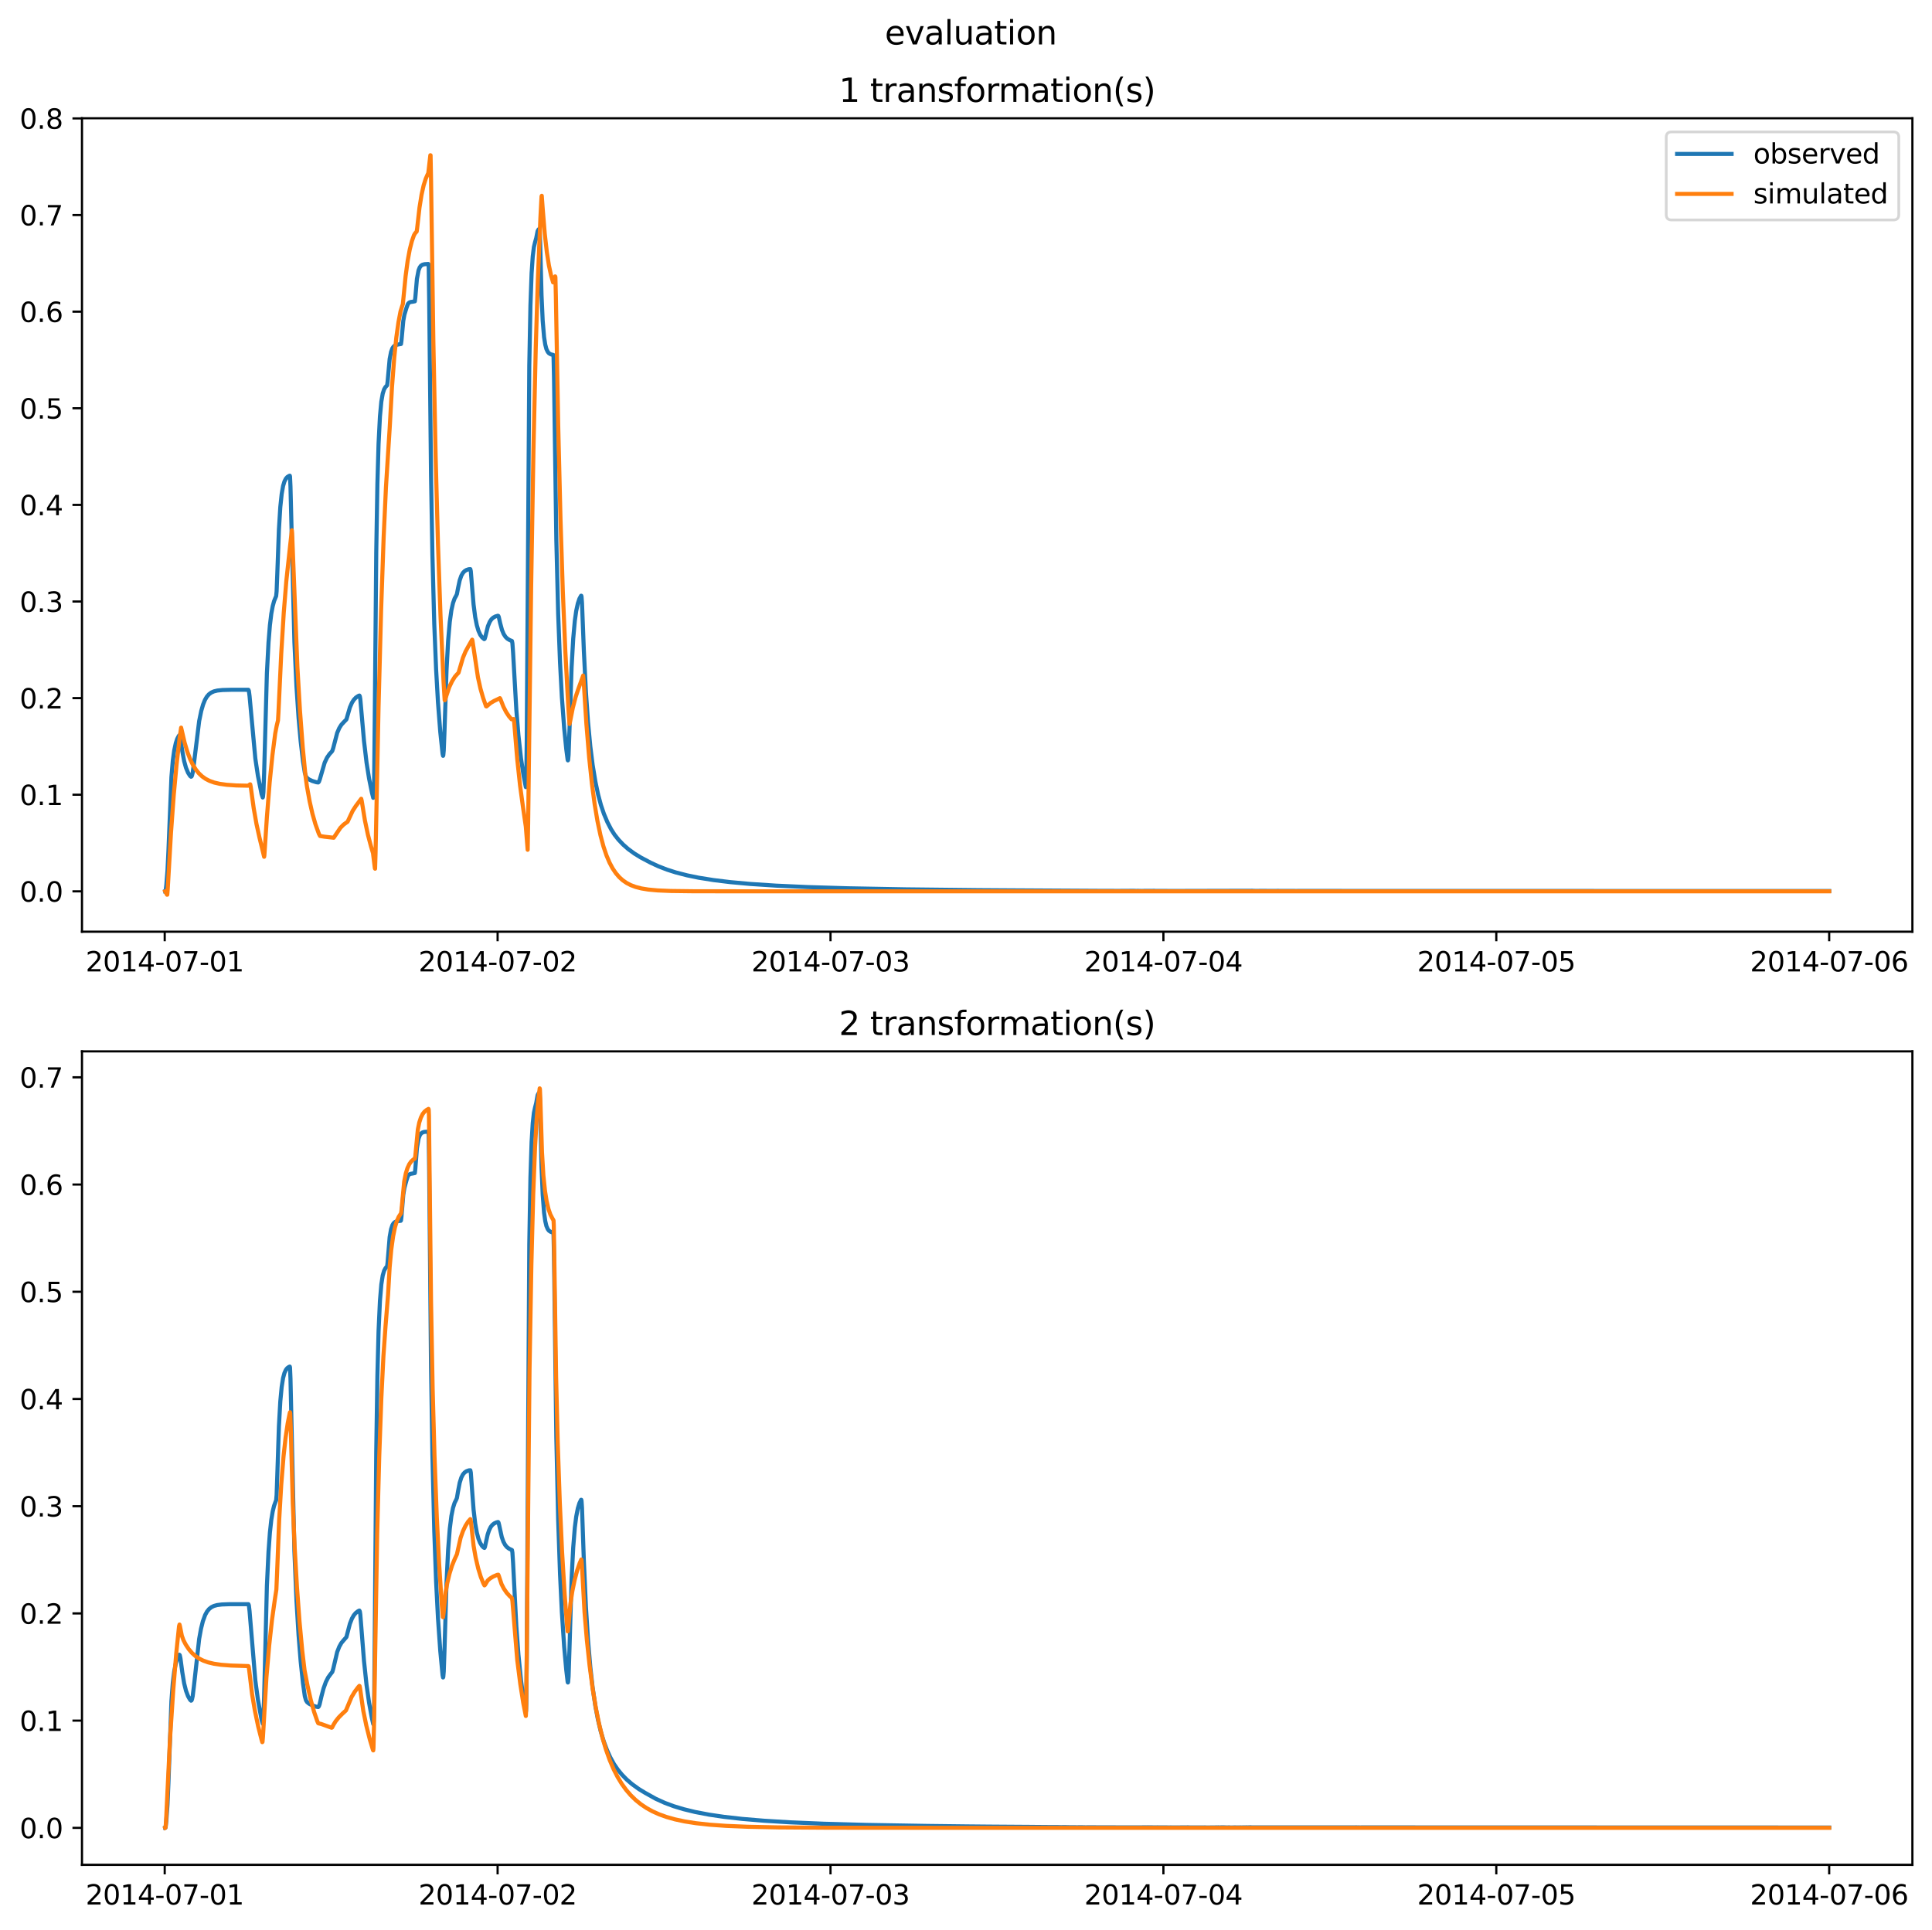 <?xml version="1.0" encoding="utf-8" standalone="no"?>
<!DOCTYPE svg PUBLIC "-//W3C//DTD SVG 1.1//EN"
  "http://www.w3.org/Graphics/SVG/1.1/DTD/svg11.dtd">
<svg xmlns:xlink="http://www.w3.org/1999/xlink" width="709.427pt" height="708.798pt" viewBox="0 0 709.427 708.798" xmlns="http://www.w3.org/2000/svg" version="1.1">
 <defs>
  <style type="text/css">*{stroke-linejoin: round; stroke-linecap: butt}</style>
 </defs>
 <g id="figure_1">
  <g id="patch_1">
   <path d="M 0 708.798 
L 709.427 708.798 
L 709.427 0 
L 0 0 
z
" style="fill: #ffffff"/>
  </g>
  <g id="axes_1">
   <g id="patch_2">
    <path d="M 30.103 342.2 
L 702.227 342.2 
L 702.227 43.44 
L 30.103 43.44 
z
" style="fill: #ffffff"/>
   </g>
   <g id="matplotlib.axis_1">
    <g id="xtick_1">
     <g id="line2d_1">
      <defs>
       <path id="me9eae7ee27" d="M 0 0 
L 0 3.5 
" style="stroke: #000000; stroke-width: 0.8"/>
      </defs>
      <g>
       <use xlink:href="#me9eae7ee27" x="60.484" y="342.2" style="stroke: #000000; stroke-width: 0.8"/>
      </g>
     </g>
     <g id="text_1">
      <!-- 2014-07-01 -->
      <g transform="translate(31.427 356.798) scale(0.1 -0.1)">
       <defs>
        <path id="DejaVuSans-32" d="M 1228 531 
L 3431 531 
L 3431 0 
L 469 0 
L 469 531 
Q 828 903 1448 1529 
Q 2069 2156 2228 2338 
Q 2531 2678 2651 2914 
Q 2772 3150 2772 3378 
Q 2772 3750 2511 3984 
Q 2250 4219 1831 4219 
Q 1534 4219 1204 4116 
Q 875 4013 500 3803 
L 500 4441 
Q 881 4594 1212 4672 
Q 1544 4750 1819 4750 
Q 2544 4750 2975 4387 
Q 3406 4025 3406 3419 
Q 3406 3131 3298 2873 
Q 3191 2616 2906 2266 
Q 2828 2175 2409 1742 
Q 1991 1309 1228 531 
z
" transform="scale(0.016)"/>
        <path id="DejaVuSans-30" d="M 2034 4250 
Q 1547 4250 1301 3770 
Q 1056 3291 1056 2328 
Q 1056 1369 1301 889 
Q 1547 409 2034 409 
Q 2525 409 2770 889 
Q 3016 1369 3016 2328 
Q 3016 3291 2770 3770 
Q 2525 4250 2034 4250 
z
M 2034 4750 
Q 2819 4750 3233 4129 
Q 3647 3509 3647 2328 
Q 3647 1150 3233 529 
Q 2819 -91 2034 -91 
Q 1250 -91 836 529 
Q 422 1150 422 2328 
Q 422 3509 836 4129 
Q 1250 4750 2034 4750 
z
" transform="scale(0.016)"/>
        <path id="DejaVuSans-31" d="M 794 531 
L 1825 531 
L 1825 4091 
L 703 3866 
L 703 4441 
L 1819 4666 
L 2450 4666 
L 2450 531 
L 3481 531 
L 3481 0 
L 794 0 
L 794 531 
z
" transform="scale(0.016)"/>
        <path id="DejaVuSans-34" d="M 2419 4116 
L 825 1625 
L 2419 1625 
L 2419 4116 
z
M 2253 4666 
L 3047 4666 
L 3047 1625 
L 3713 1625 
L 3713 1100 
L 3047 1100 
L 3047 0 
L 2419 0 
L 2419 1100 
L 313 1100 
L 313 1709 
L 2253 4666 
z
" transform="scale(0.016)"/>
        <path id="DejaVuSans-2d" d="M 313 2009 
L 1997 2009 
L 1997 1497 
L 313 1497 
L 313 2009 
z
" transform="scale(0.016)"/>
        <path id="DejaVuSans-37" d="M 525 4666 
L 3525 4666 
L 3525 4397 
L 1831 0 
L 1172 0 
L 2766 4134 
L 525 4134 
L 525 4666 
z
" transform="scale(0.016)"/>
       </defs>
       <use xlink:href="#DejaVuSans-32"/>
       <use xlink:href="#DejaVuSans-30" x="63.623"/>
       <use xlink:href="#DejaVuSans-31" x="127.246"/>
       <use xlink:href="#DejaVuSans-34" x="190.869"/>
       <use xlink:href="#DejaVuSans-2d" x="254.492"/>
       <use xlink:href="#DejaVuSans-30" x="290.576"/>
       <use xlink:href="#DejaVuSans-37" x="354.199"/>
       <use xlink:href="#DejaVuSans-2d" x="417.822"/>
       <use xlink:href="#DejaVuSans-30" x="453.906"/>
       <use xlink:href="#DejaVuSans-31" x="517.529"/>
      </g>
     </g>
    </g>
    <g id="xtick_2">
     <g id="line2d_2">
      <g>
       <use xlink:href="#me9eae7ee27" x="182.723" y="342.2" style="stroke: #000000; stroke-width: 0.8"/>
      </g>
     </g>
     <g id="text_2">
      <!-- 2014-07-02 -->
      <g transform="translate(153.665 356.798) scale(0.1 -0.1)">
       <use xlink:href="#DejaVuSans-32"/>
       <use xlink:href="#DejaVuSans-30" x="63.623"/>
       <use xlink:href="#DejaVuSans-31" x="127.246"/>
       <use xlink:href="#DejaVuSans-34" x="190.869"/>
       <use xlink:href="#DejaVuSans-2d" x="254.492"/>
       <use xlink:href="#DejaVuSans-30" x="290.576"/>
       <use xlink:href="#DejaVuSans-37" x="354.199"/>
       <use xlink:href="#DejaVuSans-2d" x="417.822"/>
       <use xlink:href="#DejaVuSans-30" x="453.906"/>
       <use xlink:href="#DejaVuSans-32" x="517.529"/>
      </g>
     </g>
    </g>
    <g id="xtick_3">
     <g id="line2d_3">
      <g>
       <use xlink:href="#me9eae7ee27" x="304.961" y="342.2" style="stroke: #000000; stroke-width: 0.8"/>
      </g>
     </g>
     <g id="text_3">
      <!-- 2014-07-03 -->
      <g transform="translate(275.903 356.798) scale(0.1 -0.1)">
       <defs>
        <path id="DejaVuSans-33" d="M 2597 2516 
Q 3050 2419 3304 2112 
Q 3559 1806 3559 1356 
Q 3559 666 3084 287 
Q 2609 -91 1734 -91 
Q 1441 -91 1130 -33 
Q 819 25 488 141 
L 488 750 
Q 750 597 1062 519 
Q 1375 441 1716 441 
Q 2309 441 2620 675 
Q 2931 909 2931 1356 
Q 2931 1769 2642 2001 
Q 2353 2234 1838 2234 
L 1294 2234 
L 1294 2753 
L 1863 2753 
Q 2328 2753 2575 2939 
Q 2822 3125 2822 3475 
Q 2822 3834 2567 4026 
Q 2313 4219 1838 4219 
Q 1578 4219 1281 4162 
Q 984 4106 628 3988 
L 628 4550 
Q 988 4650 1302 4700 
Q 1616 4750 1894 4750 
Q 2613 4750 3031 4423 
Q 3450 4097 3450 3541 
Q 3450 3153 3228 2886 
Q 3006 2619 2597 2516 
z
" transform="scale(0.016)"/>
       </defs>
       <use xlink:href="#DejaVuSans-32"/>
       <use xlink:href="#DejaVuSans-30" x="63.623"/>
       <use xlink:href="#DejaVuSans-31" x="127.246"/>
       <use xlink:href="#DejaVuSans-34" x="190.869"/>
       <use xlink:href="#DejaVuSans-2d" x="254.492"/>
       <use xlink:href="#DejaVuSans-30" x="290.576"/>
       <use xlink:href="#DejaVuSans-37" x="354.199"/>
       <use xlink:href="#DejaVuSans-2d" x="417.822"/>
       <use xlink:href="#DejaVuSans-30" x="453.906"/>
       <use xlink:href="#DejaVuSans-33" x="517.529"/>
      </g>
     </g>
    </g>
    <g id="xtick_4">
     <g id="line2d_4">
      <g>
       <use xlink:href="#me9eae7ee27" x="427.199" y="342.2" style="stroke: #000000; stroke-width: 0.8"/>
      </g>
     </g>
     <g id="text_4">
      <!-- 2014-07-04 -->
      <g transform="translate(398.141 356.798) scale(0.1 -0.1)">
       <use xlink:href="#DejaVuSans-32"/>
       <use xlink:href="#DejaVuSans-30" x="63.623"/>
       <use xlink:href="#DejaVuSans-31" x="127.246"/>
       <use xlink:href="#DejaVuSans-34" x="190.869"/>
       <use xlink:href="#DejaVuSans-2d" x="254.492"/>
       <use xlink:href="#DejaVuSans-30" x="290.576"/>
       <use xlink:href="#DejaVuSans-37" x="354.199"/>
       <use xlink:href="#DejaVuSans-2d" x="417.822"/>
       <use xlink:href="#DejaVuSans-30" x="453.906"/>
       <use xlink:href="#DejaVuSans-34" x="517.529"/>
      </g>
     </g>
    </g>
    <g id="xtick_5">
     <g id="line2d_5">
      <g>
       <use xlink:href="#me9eae7ee27" x="549.437" y="342.2" style="stroke: #000000; stroke-width: 0.8"/>
      </g>
     </g>
     <g id="text_5">
      <!-- 2014-07-05 -->
      <g transform="translate(520.38 356.798) scale(0.1 -0.1)">
       <defs>
        <path id="DejaVuSans-35" d="M 691 4666 
L 3169 4666 
L 3169 4134 
L 1269 4134 
L 1269 2991 
Q 1406 3038 1543 3061 
Q 1681 3084 1819 3084 
Q 2600 3084 3056 2656 
Q 3513 2228 3513 1497 
Q 3513 744 3044 326 
Q 2575 -91 1722 -91 
Q 1428 -91 1123 -41 
Q 819 9 494 109 
L 494 744 
Q 775 591 1075 516 
Q 1375 441 1709 441 
Q 2250 441 2565 725 
Q 2881 1009 2881 1497 
Q 2881 1984 2565 2268 
Q 2250 2553 1709 2553 
Q 1456 2553 1204 2497 
Q 953 2441 691 2322 
L 691 4666 
z
" transform="scale(0.016)"/>
       </defs>
       <use xlink:href="#DejaVuSans-32"/>
       <use xlink:href="#DejaVuSans-30" x="63.623"/>
       <use xlink:href="#DejaVuSans-31" x="127.246"/>
       <use xlink:href="#DejaVuSans-34" x="190.869"/>
       <use xlink:href="#DejaVuSans-2d" x="254.492"/>
       <use xlink:href="#DejaVuSans-30" x="290.576"/>
       <use xlink:href="#DejaVuSans-37" x="354.199"/>
       <use xlink:href="#DejaVuSans-2d" x="417.822"/>
       <use xlink:href="#DejaVuSans-30" x="453.906"/>
       <use xlink:href="#DejaVuSans-35" x="517.529"/>
      </g>
     </g>
    </g>
    <g id="xtick_6">
     <g id="line2d_6">
      <g>
       <use xlink:href="#me9eae7ee27" x="671.676" y="342.2" style="stroke: #000000; stroke-width: 0.8"/>
      </g>
     </g>
     <g id="text_6">
      <!-- 2014-07-06 -->
      <g transform="translate(642.618 356.798) scale(0.1 -0.1)">
       <defs>
        <path id="DejaVuSans-36" d="M 2113 2584 
Q 1688 2584 1439 2293 
Q 1191 2003 1191 1497 
Q 1191 994 1439 701 
Q 1688 409 2113 409 
Q 2538 409 2786 701 
Q 3034 994 3034 1497 
Q 3034 2003 2786 2293 
Q 2538 2584 2113 2584 
z
M 3366 4563 
L 3366 3988 
Q 3128 4100 2886 4159 
Q 2644 4219 2406 4219 
Q 1781 4219 1451 3797 
Q 1122 3375 1075 2522 
Q 1259 2794 1537 2939 
Q 1816 3084 2150 3084 
Q 2853 3084 3261 2657 
Q 3669 2231 3669 1497 
Q 3669 778 3244 343 
Q 2819 -91 2113 -91 
Q 1303 -91 875 529 
Q 447 1150 447 2328 
Q 447 3434 972 4092 
Q 1497 4750 2381 4750 
Q 2619 4750 2861 4703 
Q 3103 4656 3366 4563 
z
" transform="scale(0.016)"/>
       </defs>
       <use xlink:href="#DejaVuSans-32"/>
       <use xlink:href="#DejaVuSans-30" x="63.623"/>
       <use xlink:href="#DejaVuSans-31" x="127.246"/>
       <use xlink:href="#DejaVuSans-34" x="190.869"/>
       <use xlink:href="#DejaVuSans-2d" x="254.492"/>
       <use xlink:href="#DejaVuSans-30" x="290.576"/>
       <use xlink:href="#DejaVuSans-37" x="354.199"/>
       <use xlink:href="#DejaVuSans-2d" x="417.822"/>
       <use xlink:href="#DejaVuSans-30" x="453.906"/>
       <use xlink:href="#DejaVuSans-36" x="517.529"/>
      </g>
     </g>
    </g>
   </g>
   <g id="matplotlib.axis_2">
    <g id="ytick_1">
     <g id="line2d_7">
      <defs>
       <path id="mc23c456c2d" d="M 0 0 
L -3.5 0 
" style="stroke: #000000; stroke-width: 0.8"/>
      </defs>
      <g>
       <use xlink:href="#mc23c456c2d" x="30.103" y="327.373" style="stroke: #000000; stroke-width: 0.8"/>
      </g>
     </g>
     <g id="text_7">
      <!-- 0.0 -->
      <g transform="translate(7.2 331.172) scale(0.1 -0.1)">
       <defs>
        <path id="DejaVuSans-2e" d="M 684 794 
L 1344 794 
L 1344 0 
L 684 0 
L 684 794 
z
" transform="scale(0.016)"/>
       </defs>
       <use xlink:href="#DejaVuSans-30"/>
       <use xlink:href="#DejaVuSans-2e" x="63.623"/>
       <use xlink:href="#DejaVuSans-30" x="95.41"/>
      </g>
     </g>
    </g>
    <g id="ytick_2">
     <g id="line2d_8">
      <g>
       <use xlink:href="#mc23c456c2d" x="30.103" y="291.888" style="stroke: #000000; stroke-width: 0.8"/>
      </g>
     </g>
     <g id="text_8">
      <!-- 0.1 -->
      <g transform="translate(7.2 295.687) scale(0.1 -0.1)">
       <use xlink:href="#DejaVuSans-30"/>
       <use xlink:href="#DejaVuSans-2e" x="63.623"/>
       <use xlink:href="#DejaVuSans-31" x="95.41"/>
      </g>
     </g>
    </g>
    <g id="ytick_3">
     <g id="line2d_9">
      <g>
       <use xlink:href="#mc23c456c2d" x="30.103" y="256.404" style="stroke: #000000; stroke-width: 0.8"/>
      </g>
     </g>
     <g id="text_9">
      <!-- 0.2 -->
      <g transform="translate(7.2 260.203) scale(0.1 -0.1)">
       <use xlink:href="#DejaVuSans-30"/>
       <use xlink:href="#DejaVuSans-2e" x="63.623"/>
       <use xlink:href="#DejaVuSans-32" x="95.41"/>
      </g>
     </g>
    </g>
    <g id="ytick_4">
     <g id="line2d_10">
      <g>
       <use xlink:href="#mc23c456c2d" x="30.103" y="220.919" style="stroke: #000000; stroke-width: 0.8"/>
      </g>
     </g>
     <g id="text_10">
      <!-- 0.3 -->
      <g transform="translate(7.2 224.718) scale(0.1 -0.1)">
       <use xlink:href="#DejaVuSans-30"/>
       <use xlink:href="#DejaVuSans-2e" x="63.623"/>
       <use xlink:href="#DejaVuSans-33" x="95.41"/>
      </g>
     </g>
    </g>
    <g id="ytick_5">
     <g id="line2d_11">
      <g>
       <use xlink:href="#mc23c456c2d" x="30.103" y="185.435" style="stroke: #000000; stroke-width: 0.8"/>
      </g>
     </g>
     <g id="text_11">
      <!-- 0.4 -->
      <g transform="translate(7.2 189.234) scale(0.1 -0.1)">
       <use xlink:href="#DejaVuSans-30"/>
       <use xlink:href="#DejaVuSans-2e" x="63.623"/>
       <use xlink:href="#DejaVuSans-34" x="95.41"/>
      </g>
     </g>
    </g>
    <g id="ytick_6">
     <g id="line2d_12">
      <g>
       <use xlink:href="#mc23c456c2d" x="30.103" y="149.95" style="stroke: #000000; stroke-width: 0.8"/>
      </g>
     </g>
     <g id="text_12">
      <!-- 0.5 -->
      <g transform="translate(7.2 153.749) scale(0.1 -0.1)">
       <use xlink:href="#DejaVuSans-30"/>
       <use xlink:href="#DejaVuSans-2e" x="63.623"/>
       <use xlink:href="#DejaVuSans-35" x="95.41"/>
      </g>
     </g>
    </g>
    <g id="ytick_7">
     <g id="line2d_13">
      <g>
       <use xlink:href="#mc23c456c2d" x="30.103" y="114.466" style="stroke: #000000; stroke-width: 0.8"/>
      </g>
     </g>
     <g id="text_13">
      <!-- 0.6 -->
      <g transform="translate(7.2 118.265) scale(0.1 -0.1)">
       <use xlink:href="#DejaVuSans-30"/>
       <use xlink:href="#DejaVuSans-2e" x="63.623"/>
       <use xlink:href="#DejaVuSans-36" x="95.41"/>
      </g>
     </g>
    </g>
    <g id="ytick_8">
     <g id="line2d_14">
      <g>
       <use xlink:href="#mc23c456c2d" x="30.103" y="78.981" style="stroke: #000000; stroke-width: 0.8"/>
      </g>
     </g>
     <g id="text_14">
      <!-- 0.7 -->
      <g transform="translate(7.2 82.78) scale(0.1 -0.1)">
       <use xlink:href="#DejaVuSans-30"/>
       <use xlink:href="#DejaVuSans-2e" x="63.623"/>
       <use xlink:href="#DejaVuSans-37" x="95.41"/>
      </g>
     </g>
    </g>
    <g id="ytick_9">
     <g id="line2d_15">
      <g>
       <use xlink:href="#mc23c456c2d" x="30.103" y="43.497" style="stroke: #000000; stroke-width: 0.8"/>
      </g>
     </g>
     <g id="text_15">
      <!-- 0.8 -->
      <g transform="translate(7.2 47.296) scale(0.1 -0.1)">
       <defs>
        <path id="DejaVuSans-38" d="M 2034 2216 
Q 1584 2216 1326 1975 
Q 1069 1734 1069 1313 
Q 1069 891 1326 650 
Q 1584 409 2034 409 
Q 2484 409 2743 651 
Q 3003 894 3003 1313 
Q 3003 1734 2745 1975 
Q 2488 2216 2034 2216 
z
M 1403 2484 
Q 997 2584 770 2862 
Q 544 3141 544 3541 
Q 544 4100 942 4425 
Q 1341 4750 2034 4750 
Q 2731 4750 3128 4425 
Q 3525 4100 3525 3541 
Q 3525 3141 3298 2862 
Q 3072 2584 2669 2484 
Q 3125 2378 3379 2068 
Q 3634 1759 3634 1313 
Q 3634 634 3220 271 
Q 2806 -91 2034 -91 
Q 1263 -91 848 271 
Q 434 634 434 1313 
Q 434 1759 690 2068 
Q 947 2378 1403 2484 
z
M 1172 3481 
Q 1172 3119 1398 2916 
Q 1625 2713 2034 2713 
Q 2441 2713 2670 2916 
Q 2900 3119 2900 3481 
Q 2900 3844 2670 4047 
Q 2441 4250 2034 4250 
Q 1625 4250 1398 4047 
Q 1172 3844 1172 3481 
z
" transform="scale(0.016)"/>
       </defs>
       <use xlink:href="#DejaVuSans-30"/>
       <use xlink:href="#DejaVuSans-2e" x="63.623"/>
       <use xlink:href="#DejaVuSans-38" x="95.41"/>
      </g>
     </g>
    </g>
   </g>
   <g id="line2d_16">
    <path d="M 60.654 327.373 
L 60.739 327.36 
L 60.824 327.144 
L 61.079 324.96 
L 61.503 319.695 
L 61.843 312.672 
L 62.946 285.435 
L 63.455 279.387 
L 63.965 275.661 
L 64.559 272.923 
L 65.068 271.389 
L 65.663 270.244 
L 65.832 270.068 
L 66.002 270.211 
L 66.257 271.238 
L 66.936 275.857 
L 67.615 279.537 
L 68.294 281.985 
L 69.058 283.824 
L 69.822 285.013 
L 70.162 285.282 
L 70.331 285.188 
L 70.501 284.83 
L 70.756 283.774 
L 71.18 280.709 
L 73.133 264.838 
L 73.897 261.111 
L 74.576 258.764 
L 75.255 257.076 
L 75.934 255.907 
L 76.698 255.019 
L 77.547 254.385 
L 78.565 253.929 
L 79.839 253.622 
L 81.706 253.429 
L 85.187 253.338 
L 91.214 253.35 
L 91.384 253.737 
L 91.638 255.669 
L 93.76 278.612 
L 94.694 284.86 
L 96.052 291.663 
L 96.477 292.909 
L 96.562 292.653 
L 96.731 290.89 
L 96.986 284.007 
L 98.005 247.255 
L 98.599 235.941 
L 99.108 229.661 
L 99.618 225.449 
L 100.127 222.696 
L 100.636 220.803 
L 101.146 219.544 
L 101.4 218.944 
L 101.57 217.213 
L 101.825 210.639 
L 102.419 194.475 
L 102.928 186.235 
L 103.438 181.406 
L 103.947 178.497 
L 104.456 176.809 
L 104.966 175.812 
L 105.475 175.222 
L 106.154 174.796 
L 106.409 174.716 
L 106.494 175.029 
L 106.663 178.74 
L 108.106 235.856 
L 108.87 252.218 
L 109.634 263.655 
L 110.398 272.206 
L 111.247 279.487 
L 111.926 283.787 
L 112.351 285.168 
L 112.775 285.77 
L 113.454 286.265 
L 114.643 286.829 
L 116.171 287.298 
L 116.85 287.389 
L 117.105 287.135 
L 117.444 286.206 
L 119.227 280.076 
L 120.076 278.289 
L 121.009 276.93 
L 121.773 276.124 
L 122.028 275.761 
L 122.368 274.723 
L 123.811 269.192 
L 124.575 267.427 
L 125.339 266.198 
L 126.187 265.273 
L 127.206 264.23 
L 127.631 262.755 
L 128.479 259.83 
L 129.243 258.08 
L 129.923 257.014 
L 130.687 256.205 
L 131.535 255.635 
L 131.96 255.46 
L 132.13 255.744 
L 132.299 256.733 
L 132.724 261.486 
L 133.658 272.134 
L 134.591 280.06 
L 135.525 285.954 
L 136.544 291.009 
L 137.053 293.033 
L 137.138 292.943 
L 137.223 292.102 
L 137.393 286.16 
L 137.647 260.111 
L 138.157 202.887 
L 138.581 177.75 
L 139.006 163.01 
L 139.515 152.966 
L 140.024 147.508 
L 140.534 144.572 
L 141.043 142.994 
L 141.552 142.142 
L 142.146 141.521 
L 142.316 140.303 
L 143.08 131.887 
L 143.589 129.255 
L 144.099 127.889 
L 144.608 127.191 
L 145.202 126.784 
L 145.966 126.566 
L 147.24 126.347 
L 147.409 125.171 
L 148.089 117.804 
L 148.513 115.524 
L 149.277 113.021 
L 149.786 111.632 
L 150.211 111.159 
L 150.72 110.932 
L 151.569 110.81 
L 152.333 110.663 
L 152.503 109.316 
L 153.097 102.42 
L 153.691 99.285 
L 154.116 98.223 
L 154.54 97.632 
L 155.134 97.232 
L 155.898 97.036 
L 157.256 96.952 
L 157.341 97.011 
L 157.426 98.246 
L 157.596 110.211 
L 158.275 174.889 
L 158.784 203.892 
L 159.463 229.195 
L 160.143 245.931 
L 160.822 257.892 
L 161.671 268.851 
L 162.519 276.865 
L 162.689 277.604 
L 162.774 277.453 
L 162.944 275.603 
L 163.199 269.104 
L 163.963 246.192 
L 164.557 235.273 
L 165.151 228.445 
L 165.745 224.175 
L 166.339 221.502 
L 166.934 219.806 
L 167.528 218.75 
L 167.782 218.166 
L 168.207 215.92 
L 168.801 213.153 
L 169.395 211.45 
L 169.99 210.413 
L 170.584 209.78 
L 171.263 209.356 
L 172.112 209.073 
L 172.706 209.034 
L 172.876 209.776 
L 173.215 213.965 
L 173.894 222.042 
L 174.489 226.628 
L 175.083 229.621 
L 175.677 231.653 
L 176.356 233.156 
L 177.035 234.11 
L 177.799 234.74 
L 177.969 234.636 
L 178.224 233.826 
L 179.157 230.001 
L 179.836 228.379 
L 180.431 227.482 
L 181.11 226.85 
L 181.874 226.429 
L 182.808 226.152 
L 182.977 226.209 
L 183.147 226.583 
L 183.656 228.864 
L 184.336 231.395 
L 184.93 232.833 
L 185.609 233.897 
L 186.288 234.571 
L 187.137 235.075 
L 187.986 235.427 
L 188.155 236.252 
L 188.41 239.81 
L 189.599 260.719 
L 190.363 270.017 
L 191.296 278.461 
L 192.23 284.741 
L 193.079 289.092 
L 193.164 288.574 
L 193.249 286.398 
L 193.419 272.012 
L 194.352 134.284 
L 194.777 112.228 
L 195.201 100.397 
L 195.626 94.14 
L 196.05 90.736 
L 196.474 88.965 
L 196.899 87.466 
L 197.408 84.897 
L 197.748 84.264 
L 198.087 84.047 
L 198.172 84.519 
L 198.342 89.014 
L 198.851 108.529 
L 199.276 117.791 
L 199.785 123.81 
L 200.21 126.548 
L 200.634 128.183 
L 201.143 129.232 
L 201.568 129.741 
L 202.247 130.133 
L 203.181 130.373 
L 203.265 131.164 
L 203.435 138.784 
L 204.284 198.346 
L 204.963 225.56 
L 205.642 243.368 
L 206.321 256.071 
L 207.17 267.517 
L 207.934 275.167 
L 208.444 279.078 
L 208.529 279.275 
L 208.613 279.111 
L 208.783 277.271 
L 209.123 267.841 
L 209.887 245.082 
L 210.481 234.583 
L 211.075 228.004 
L 211.584 224.377 
L 212.179 221.638 
L 212.773 219.888 
L 213.367 218.806 
L 213.452 218.808 
L 213.537 219.15 
L 213.707 221.407 
L 214.386 238.845 
L 215.15 254.251 
L 215.914 265.168 
L 216.763 274.164 
L 217.612 280.947 
L 218.63 287.11 
L 219.649 291.91 
L 220.667 295.698 
L 221.771 298.957 
L 223.044 301.983 
L 224.403 304.596 
L 225.676 306.588 
L 227.119 308.419 
L 228.817 310.207 
L 230.684 311.85 
L 232.976 313.515 
L 235.353 314.974 
L 238.918 316.858 
L 241.804 318.194 
L 244.945 319.409 
L 248.171 320.438 
L 252.331 321.507 
L 256.49 322.357 
L 262.008 323.241 
L 268.12 323.986 
L 275.505 324.66 
L 285.012 325.285 
L 296.472 325.806 
L 311.328 326.251 
L 332.719 326.644 
L 359.374 326.936 
L 371.258 327.012 
L 373.635 327.025 
L 400.29 327.176 
L 400.714 327.189 
L 401.054 327.185 
L 401.648 327.183 
L 402.667 327.19 
L 411.24 327.216 
L 411.58 327.204 
L 412.853 327.195 
L 416.503 327.187 
L 416.843 327.197 
L 417.267 327.225 
L 417.607 327.199 
L 419.135 327.226 
L 419.39 327.233 
L 420.323 327.195 
L 420.917 327.209 
L 421.597 327.19 
L 422.021 327.208 
L 422.276 327.194 
L 422.87 327.21 
L 423.719 327.175 
L 424.313 327.22 
L 426.945 327.211 
L 427.454 327.225 
L 428.218 327.227 
L 429.831 327.235 
L 430.425 327.24 
L 459.881 327.171 
L 460.22 327.207 
L 460.56 327.202 
L 461.069 327.221 
L 461.409 327.222 
L 462.937 327.202 
L 468.285 327.221 
L 468.539 327.224 
L 468.879 327.209 
L 475.246 327.218 
L 475.5 327.228 
L 476.094 327.243 
L 476.434 327.225 
L 671.676 327.265 
L 671.676 327.265 
" clip-path="url(#p60405b2398)" style="fill: none; stroke: #1f77b4; stroke-width: 1.5; stroke-linecap: square"/>
   </g>
   <g id="line2d_17">
    <path d="M 60.654 327.373 
L 61.333 328.62 
L 61.418 328.611 
L 61.588 326.554 
L 62.776 305.999 
L 63.795 292.051 
L 64.814 280.983 
L 66.002 270.632 
L 66.511 267.249 
L 66.766 268.342 
L 67.785 272.743 
L 68.803 276.168 
L 69.822 278.842 
L 70.841 280.936 
L 71.944 282.698 
L 73.048 284.055 
L 74.236 285.172 
L 75.51 286.069 
L 76.953 286.81 
L 78.65 287.417 
L 80.688 287.89 
L 83.234 288.24 
L 86.8 288.485 
L 91.129 288.575 
L 91.808 288.073 
L 91.893 288.08 
L 92.063 288.942 
L 93.166 296.886 
L 94.185 302.682 
L 95.288 307.668 
L 96.986 314.686 
L 97.071 314.243 
L 98.005 300.097 
L 99.023 287.351 
L 100.042 277.285 
L 101.061 269.412 
L 101.57 266.722 
L 102.079 264.581 
L 102.249 261.675 
L 103.268 240.094 
L 104.202 224.962 
L 105.135 213.432 
L 106.069 204.737 
L 106.663 199.27 
L 107.173 194.753 
L 107.258 195.626 
L 109.21 245.137 
L 110.144 260.981 
L 111.162 274.431 
L 112.181 285.041 
L 112.69 288.719 
L 113.709 294.38 
L 114.728 298.879 
L 115.831 302.735 
L 117.105 306.276 
L 117.529 307.049 
L 119.142 307.307 
L 122.537 307.688 
L 124.999 304.033 
L 126.187 302.842 
L 127.121 302.172 
L 127.631 301.816 
L 129.498 297.82 
L 130.602 296.115 
L 132.639 293.37 
L 132.809 294.052 
L 133.997 301.335 
L 135.101 306.607 
L 136.204 310.77 
L 136.968 313.357 
L 137.647 318.888 
L 137.732 319.063 
L 137.902 313.357 
L 139.006 259.461 
L 139.939 224.229 
L 140.873 197.382 
L 141.722 178.983 
L 142.486 166.769 
L 143.08 157.453 
L 143.929 142.277 
L 144.778 131.19 
L 145.542 123.855 
L 146.306 118.402 
L 147.07 114.359 
L 147.664 112.453 
L 147.919 111.706 
L 148.173 109.189 
L 148.937 101.426 
L 149.701 95.747 
L 150.465 91.61 
L 151.229 88.607 
L 151.993 86.43 
L 152.418 85.691 
L 153.012 85.031 
L 153.182 83.797 
L 154.031 76.284 
L 154.795 71.508 
L 155.559 68.09 
L 156.323 65.651 
L 157.087 63.916 
L 157.256 63.64 
L 157.426 62.211 
L 158.02 57.02 
L 158.105 57.036 
L 158.275 65.817 
L 159.124 125.135 
L 159.973 167.881 
L 160.822 199.695 
L 161.755 226.111 
L 162.859 250.22 
L 163.283 257.184 
L 163.368 257.157 
L 164.981 252.357 
L 166 250.209 
L 167.018 248.573 
L 167.782 247.702 
L 168.377 247.084 
L 169.99 241.586 
L 170.923 239.333 
L 171.942 237.458 
L 173.045 235.52 
L 173.385 234.939 
L 173.47 235.188 
L 175.507 248.802 
L 176.441 252.981 
L 177.375 256.243 
L 178.478 259.411 
L 178.648 259.453 
L 180.176 258.178 
L 181.449 257.437 
L 183.572 256.425 
L 183.741 256.72 
L 184.845 259.552 
L 185.864 261.541 
L 186.882 263.073 
L 187.816 264.173 
L 188.071 264.154 
L 188.665 264.108 
L 188.835 265.621 
L 189.938 278.913 
L 190.957 288.43 
L 191.975 295.949 
L 193.079 303.614 
L 193.758 312.112 
L 193.928 302.773 
L 195.031 215.673 
L 195.88 165.263 
L 196.729 127.705 
L 197.493 102.886 
L 198.427 80.25 
L 198.851 72.135 
L 198.936 71.915 
L 199.276 76.609 
L 200.04 85.914 
L 200.804 92.64 
L 201.568 97.526 
L 202.332 101.088 
L 203.096 103.72 
L 203.181 103.688 
L 203.775 101.764 
L 203.86 101.515 
L 203.945 101.777 
L 204.114 108.836 
L 204.963 155.896 
L 205.812 190.679 
L 206.661 217.058 
L 207.595 239.288 
L 208.698 259.967 
L 209.123 265.914 
L 209.293 265.243 
L 210.311 260.087 
L 211.33 256.12 
L 212.348 253.082 
L 213.792 249.107 
L 214.131 248.122 
L 214.301 249.909 
L 215.32 265.862 
L 216.338 278.219 
L 217.357 287.885 
L 218.375 295.516 
L 219.394 301.588 
L 220.498 306.806 
L 221.601 310.927 
L 222.705 314.197 
L 223.808 316.801 
L 224.912 318.88 
L 226.1 320.656 
L 227.374 322.144 
L 228.647 323.299 
L 230.09 324.301 
L 231.618 325.093 
L 233.401 325.762 
L 235.523 326.306 
L 238.069 326.722 
L 241.465 327.036 
L 246.304 327.241 
L 254.877 327.348 
L 283.145 327.372 
L 671.676 327.373 
L 671.676 327.373 
" clip-path="url(#p60405b2398)" style="fill: none; stroke: #ff7f0e; stroke-width: 1.5; stroke-linecap: square"/>
   </g>
   <g id="patch_3">
    <path d="M 30.103 342.2 
L 30.103 43.44 
" style="fill: none; stroke: #000000; stroke-width: 0.8; stroke-linejoin: miter; stroke-linecap: square"/>
   </g>
   <g id="patch_4">
    <path d="M 702.227 342.2 
L 702.227 43.44 
" style="fill: none; stroke: #000000; stroke-width: 0.8; stroke-linejoin: miter; stroke-linecap: square"/>
   </g>
   <g id="patch_5">
    <path d="M 30.103 342.2 
L 702.227 342.2 
" style="fill: none; stroke: #000000; stroke-width: 0.8; stroke-linejoin: miter; stroke-linecap: square"/>
   </g>
   <g id="patch_6">
    <path d="M 30.103 43.44 
L 702.227 43.44 
" style="fill: none; stroke: #000000; stroke-width: 0.8; stroke-linejoin: miter; stroke-linecap: square"/>
   </g>
   <g id="text_16">
    <!-- 1 transformation(s) -->
    <g transform="translate(308.05 37.44) scale(0.12 -0.12)">
     <defs>
      <path id="DejaVuSans-20" transform="scale(0.016)"/>
      <path id="DejaVuSans-74" d="M 1172 4494 
L 1172 3500 
L 2356 3500 
L 2356 3053 
L 1172 3053 
L 1172 1153 
Q 1172 725 1289 603 
Q 1406 481 1766 481 
L 2356 481 
L 2356 0 
L 1766 0 
Q 1100 0 847 248 
Q 594 497 594 1153 
L 594 3053 
L 172 3053 
L 172 3500 
L 594 3500 
L 594 4494 
L 1172 4494 
z
" transform="scale(0.016)"/>
      <path id="DejaVuSans-72" d="M 2631 2963 
Q 2534 3019 2420 3045 
Q 2306 3072 2169 3072 
Q 1681 3072 1420 2755 
Q 1159 2438 1159 1844 
L 1159 0 
L 581 0 
L 581 3500 
L 1159 3500 
L 1159 2956 
Q 1341 3275 1631 3429 
Q 1922 3584 2338 3584 
Q 2397 3584 2469 3576 
Q 2541 3569 2628 3553 
L 2631 2963 
z
" transform="scale(0.016)"/>
      <path id="DejaVuSans-61" d="M 2194 1759 
Q 1497 1759 1228 1600 
Q 959 1441 959 1056 
Q 959 750 1161 570 
Q 1363 391 1709 391 
Q 2188 391 2477 730 
Q 2766 1069 2766 1631 
L 2766 1759 
L 2194 1759 
z
M 3341 1997 
L 3341 0 
L 2766 0 
L 2766 531 
Q 2569 213 2275 61 
Q 1981 -91 1556 -91 
Q 1019 -91 701 211 
Q 384 513 384 1019 
Q 384 1609 779 1909 
Q 1175 2209 1959 2209 
L 2766 2209 
L 2766 2266 
Q 2766 2663 2505 2880 
Q 2244 3097 1772 3097 
Q 1472 3097 1187 3025 
Q 903 2953 641 2809 
L 641 3341 
Q 956 3463 1253 3523 
Q 1550 3584 1831 3584 
Q 2591 3584 2966 3190 
Q 3341 2797 3341 1997 
z
" transform="scale(0.016)"/>
      <path id="DejaVuSans-6e" d="M 3513 2113 
L 3513 0 
L 2938 0 
L 2938 2094 
Q 2938 2591 2744 2837 
Q 2550 3084 2163 3084 
Q 1697 3084 1428 2787 
Q 1159 2491 1159 1978 
L 1159 0 
L 581 0 
L 581 3500 
L 1159 3500 
L 1159 2956 
Q 1366 3272 1645 3428 
Q 1925 3584 2291 3584 
Q 2894 3584 3203 3211 
Q 3513 2838 3513 2113 
z
" transform="scale(0.016)"/>
      <path id="DejaVuSans-73" d="M 2834 3397 
L 2834 2853 
Q 2591 2978 2328 3040 
Q 2066 3103 1784 3103 
Q 1356 3103 1142 2972 
Q 928 2841 928 2578 
Q 928 2378 1081 2264 
Q 1234 2150 1697 2047 
L 1894 2003 
Q 2506 1872 2764 1633 
Q 3022 1394 3022 966 
Q 3022 478 2636 193 
Q 2250 -91 1575 -91 
Q 1294 -91 989 -36 
Q 684 19 347 128 
L 347 722 
Q 666 556 975 473 
Q 1284 391 1588 391 
Q 1994 391 2212 530 
Q 2431 669 2431 922 
Q 2431 1156 2273 1281 
Q 2116 1406 1581 1522 
L 1381 1569 
Q 847 1681 609 1914 
Q 372 2147 372 2553 
Q 372 3047 722 3315 
Q 1072 3584 1716 3584 
Q 2034 3584 2315 3537 
Q 2597 3491 2834 3397 
z
" transform="scale(0.016)"/>
      <path id="DejaVuSans-66" d="M 2375 4863 
L 2375 4384 
L 1825 4384 
Q 1516 4384 1395 4259 
Q 1275 4134 1275 3809 
L 1275 3500 
L 2222 3500 
L 2222 3053 
L 1275 3053 
L 1275 0 
L 697 0 
L 697 3053 
L 147 3053 
L 147 3500 
L 697 3500 
L 697 3744 
Q 697 4328 969 4595 
Q 1241 4863 1831 4863 
L 2375 4863 
z
" transform="scale(0.016)"/>
      <path id="DejaVuSans-6f" d="M 1959 3097 
Q 1497 3097 1228 2736 
Q 959 2375 959 1747 
Q 959 1119 1226 758 
Q 1494 397 1959 397 
Q 2419 397 2687 759 
Q 2956 1122 2956 1747 
Q 2956 2369 2687 2733 
Q 2419 3097 1959 3097 
z
M 1959 3584 
Q 2709 3584 3137 3096 
Q 3566 2609 3566 1747 
Q 3566 888 3137 398 
Q 2709 -91 1959 -91 
Q 1206 -91 779 398 
Q 353 888 353 1747 
Q 353 2609 779 3096 
Q 1206 3584 1959 3584 
z
" transform="scale(0.016)"/>
      <path id="DejaVuSans-6d" d="M 3328 2828 
Q 3544 3216 3844 3400 
Q 4144 3584 4550 3584 
Q 5097 3584 5394 3201 
Q 5691 2819 5691 2113 
L 5691 0 
L 5113 0 
L 5113 2094 
Q 5113 2597 4934 2840 
Q 4756 3084 4391 3084 
Q 3944 3084 3684 2787 
Q 3425 2491 3425 1978 
L 3425 0 
L 2847 0 
L 2847 2094 
Q 2847 2600 2669 2842 
Q 2491 3084 2119 3084 
Q 1678 3084 1418 2786 
Q 1159 2488 1159 1978 
L 1159 0 
L 581 0 
L 581 3500 
L 1159 3500 
L 1159 2956 
Q 1356 3278 1631 3431 
Q 1906 3584 2284 3584 
Q 2666 3584 2933 3390 
Q 3200 3197 3328 2828 
z
" transform="scale(0.016)"/>
      <path id="DejaVuSans-69" d="M 603 3500 
L 1178 3500 
L 1178 0 
L 603 0 
L 603 3500 
z
M 603 4863 
L 1178 4863 
L 1178 4134 
L 603 4134 
L 603 4863 
z
" transform="scale(0.016)"/>
      <path id="DejaVuSans-28" d="M 1984 4856 
Q 1566 4138 1362 3434 
Q 1159 2731 1159 2009 
Q 1159 1288 1364 580 
Q 1569 -128 1984 -844 
L 1484 -844 
Q 1016 -109 783 600 
Q 550 1309 550 2009 
Q 550 2706 781 3412 
Q 1013 4119 1484 4856 
L 1984 4856 
z
" transform="scale(0.016)"/>
      <path id="DejaVuSans-29" d="M 513 4856 
L 1013 4856 
Q 1481 4119 1714 3412 
Q 1947 2706 1947 2009 
Q 1947 1309 1714 600 
Q 1481 -109 1013 -844 
L 513 -844 
Q 928 -128 1133 580 
Q 1338 1288 1338 2009 
Q 1338 2731 1133 3434 
Q 928 4138 513 4856 
z
" transform="scale(0.016)"/>
     </defs>
     <use xlink:href="#DejaVuSans-31"/>
     <use xlink:href="#DejaVuSans-20" x="63.623"/>
     <use xlink:href="#DejaVuSans-74" x="95.41"/>
     <use xlink:href="#DejaVuSans-72" x="134.619"/>
     <use xlink:href="#DejaVuSans-61" x="175.732"/>
     <use xlink:href="#DejaVuSans-6e" x="237.012"/>
     <use xlink:href="#DejaVuSans-73" x="300.391"/>
     <use xlink:href="#DejaVuSans-66" x="352.49"/>
     <use xlink:href="#DejaVuSans-6f" x="387.695"/>
     <use xlink:href="#DejaVuSans-72" x="448.877"/>
     <use xlink:href="#DejaVuSans-6d" x="488.24"/>
     <use xlink:href="#DejaVuSans-61" x="585.652"/>
     <use xlink:href="#DejaVuSans-74" x="646.932"/>
     <use xlink:href="#DejaVuSans-69" x="686.141"/>
     <use xlink:href="#DejaVuSans-6f" x="713.924"/>
     <use xlink:href="#DejaVuSans-6e" x="775.105"/>
     <use xlink:href="#DejaVuSans-28" x="838.484"/>
     <use xlink:href="#DejaVuSans-73" x="877.498"/>
     <use xlink:href="#DejaVuSans-29" x="929.598"/>
    </g>
   </g>
   <g id="legend_1">
    <g id="patch_7">
     <path d="M 613.833 80.796 
L 695.227 80.796 
Q 697.227 80.796 697.227 78.796 
L 697.227 50.44 
Q 697.227 48.44 695.227 48.44 
L 613.833 48.44 
Q 611.833 48.44 611.833 50.44 
L 611.833 78.796 
Q 611.833 80.796 613.833 80.796 
z
" style="fill: #ffffff; opacity: 0.8; stroke: #cccccc; stroke-linejoin: miter"/>
    </g>
    <g id="line2d_18">
     <path d="M 615.833 56.538 
L 625.833 56.538 
L 635.833 56.538 
" style="fill: none; stroke: #1f77b4; stroke-width: 1.5; stroke-linecap: square"/>
    </g>
    <g id="text_17">
     <!-- observed -->
     <g transform="translate(643.833 60.038) scale(0.1 -0.1)">
      <defs>
       <path id="DejaVuSans-62" d="M 3116 1747 
Q 3116 2381 2855 2742 
Q 2594 3103 2138 3103 
Q 1681 3103 1420 2742 
Q 1159 2381 1159 1747 
Q 1159 1113 1420 752 
Q 1681 391 2138 391 
Q 2594 391 2855 752 
Q 3116 1113 3116 1747 
z
M 1159 2969 
Q 1341 3281 1617 3432 
Q 1894 3584 2278 3584 
Q 2916 3584 3314 3078 
Q 3713 2572 3713 1747 
Q 3713 922 3314 415 
Q 2916 -91 2278 -91 
Q 1894 -91 1617 61 
Q 1341 213 1159 525 
L 1159 0 
L 581 0 
L 581 4863 
L 1159 4863 
L 1159 2969 
z
" transform="scale(0.016)"/>
       <path id="DejaVuSans-65" d="M 3597 1894 
L 3597 1613 
L 953 1613 
Q 991 1019 1311 708 
Q 1631 397 2203 397 
Q 2534 397 2845 478 
Q 3156 559 3463 722 
L 3463 178 
Q 3153 47 2828 -22 
Q 2503 -91 2169 -91 
Q 1331 -91 842 396 
Q 353 884 353 1716 
Q 353 2575 817 3079 
Q 1281 3584 2069 3584 
Q 2775 3584 3186 3129 
Q 3597 2675 3597 1894 
z
M 3022 2063 
Q 3016 2534 2758 2815 
Q 2500 3097 2075 3097 
Q 1594 3097 1305 2825 
Q 1016 2553 972 2059 
L 3022 2063 
z
" transform="scale(0.016)"/>
       <path id="DejaVuSans-76" d="M 191 3500 
L 800 3500 
L 1894 563 
L 2988 3500 
L 3597 3500 
L 2284 0 
L 1503 0 
L 191 3500 
z
" transform="scale(0.016)"/>
       <path id="DejaVuSans-64" d="M 2906 2969 
L 2906 4863 
L 3481 4863 
L 3481 0 
L 2906 0 
L 2906 525 
Q 2725 213 2448 61 
Q 2172 -91 1784 -91 
Q 1150 -91 751 415 
Q 353 922 353 1747 
Q 353 2572 751 3078 
Q 1150 3584 1784 3584 
Q 2172 3584 2448 3432 
Q 2725 3281 2906 2969 
z
M 947 1747 
Q 947 1113 1208 752 
Q 1469 391 1925 391 
Q 2381 391 2643 752 
Q 2906 1113 2906 1747 
Q 2906 2381 2643 2742 
Q 2381 3103 1925 3103 
Q 1469 3103 1208 2742 
Q 947 2381 947 1747 
z
" transform="scale(0.016)"/>
      </defs>
      <use xlink:href="#DejaVuSans-6f"/>
      <use xlink:href="#DejaVuSans-62" x="61.182"/>
      <use xlink:href="#DejaVuSans-73" x="124.658"/>
      <use xlink:href="#DejaVuSans-65" x="176.758"/>
      <use xlink:href="#DejaVuSans-72" x="238.281"/>
      <use xlink:href="#DejaVuSans-76" x="279.395"/>
      <use xlink:href="#DejaVuSans-65" x="338.574"/>
      <use xlink:href="#DejaVuSans-64" x="400.098"/>
     </g>
    </g>
    <g id="line2d_19">
     <path d="M 615.833 71.217 
L 625.833 71.217 
L 635.833 71.217 
" style="fill: none; stroke: #ff7f0e; stroke-width: 1.5; stroke-linecap: square"/>
    </g>
    <g id="text_18">
     <!-- simulated -->
     <g transform="translate(643.833 74.717) scale(0.1 -0.1)">
      <defs>
       <path id="DejaVuSans-75" d="M 544 1381 
L 544 3500 
L 1119 3500 
L 1119 1403 
Q 1119 906 1312 657 
Q 1506 409 1894 409 
Q 2359 409 2629 706 
Q 2900 1003 2900 1516 
L 2900 3500 
L 3475 3500 
L 3475 0 
L 2900 0 
L 2900 538 
Q 2691 219 2414 64 
Q 2138 -91 1772 -91 
Q 1169 -91 856 284 
Q 544 659 544 1381 
z
M 1991 3584 
L 1991 3584 
z
" transform="scale(0.016)"/>
       <path id="DejaVuSans-6c" d="M 603 4863 
L 1178 4863 
L 1178 0 
L 603 0 
L 603 4863 
z
" transform="scale(0.016)"/>
      </defs>
      <use xlink:href="#DejaVuSans-73"/>
      <use xlink:href="#DejaVuSans-69" x="52.1"/>
      <use xlink:href="#DejaVuSans-6d" x="79.883"/>
      <use xlink:href="#DejaVuSans-75" x="177.295"/>
      <use xlink:href="#DejaVuSans-6c" x="240.674"/>
      <use xlink:href="#DejaVuSans-61" x="268.457"/>
      <use xlink:href="#DejaVuSans-74" x="329.736"/>
      <use xlink:href="#DejaVuSans-65" x="368.945"/>
      <use xlink:href="#DejaVuSans-64" x="430.469"/>
     </g>
    </g>
   </g>
  </g>
  <g id="axes_2">
   <g id="patch_8">
    <path d="M 30.103 684.92 
L 702.227 684.92 
L 702.227 386.16 
L 30.103 386.16 
z
" style="fill: #ffffff"/>
   </g>
   <g id="matplotlib.axis_3">
    <g id="xtick_7">
     <g id="line2d_20">
      <g>
       <use xlink:href="#me9eae7ee27" x="60.484" y="684.92" style="stroke: #000000; stroke-width: 0.8"/>
      </g>
     </g>
     <g id="text_19">
      <!-- 2014-07-01 -->
      <g transform="translate(31.427 699.518) scale(0.1 -0.1)">
       <use xlink:href="#DejaVuSans-32"/>
       <use xlink:href="#DejaVuSans-30" x="63.623"/>
       <use xlink:href="#DejaVuSans-31" x="127.246"/>
       <use xlink:href="#DejaVuSans-34" x="190.869"/>
       <use xlink:href="#DejaVuSans-2d" x="254.492"/>
       <use xlink:href="#DejaVuSans-30" x="290.576"/>
       <use xlink:href="#DejaVuSans-37" x="354.199"/>
       <use xlink:href="#DejaVuSans-2d" x="417.822"/>
       <use xlink:href="#DejaVuSans-30" x="453.906"/>
       <use xlink:href="#DejaVuSans-31" x="517.529"/>
      </g>
     </g>
    </g>
    <g id="xtick_8">
     <g id="line2d_21">
      <g>
       <use xlink:href="#me9eae7ee27" x="182.723" y="684.92" style="stroke: #000000; stroke-width: 0.8"/>
      </g>
     </g>
     <g id="text_20">
      <!-- 2014-07-02 -->
      <g transform="translate(153.665 699.518) scale(0.1 -0.1)">
       <use xlink:href="#DejaVuSans-32"/>
       <use xlink:href="#DejaVuSans-30" x="63.623"/>
       <use xlink:href="#DejaVuSans-31" x="127.246"/>
       <use xlink:href="#DejaVuSans-34" x="190.869"/>
       <use xlink:href="#DejaVuSans-2d" x="254.492"/>
       <use xlink:href="#DejaVuSans-30" x="290.576"/>
       <use xlink:href="#DejaVuSans-37" x="354.199"/>
       <use xlink:href="#DejaVuSans-2d" x="417.822"/>
       <use xlink:href="#DejaVuSans-30" x="453.906"/>
       <use xlink:href="#DejaVuSans-32" x="517.529"/>
      </g>
     </g>
    </g>
    <g id="xtick_9">
     <g id="line2d_22">
      <g>
       <use xlink:href="#me9eae7ee27" x="304.961" y="684.92" style="stroke: #000000; stroke-width: 0.8"/>
      </g>
     </g>
     <g id="text_21">
      <!-- 2014-07-03 -->
      <g transform="translate(275.903 699.518) scale(0.1 -0.1)">
       <use xlink:href="#DejaVuSans-32"/>
       <use xlink:href="#DejaVuSans-30" x="63.623"/>
       <use xlink:href="#DejaVuSans-31" x="127.246"/>
       <use xlink:href="#DejaVuSans-34" x="190.869"/>
       <use xlink:href="#DejaVuSans-2d" x="254.492"/>
       <use xlink:href="#DejaVuSans-30" x="290.576"/>
       <use xlink:href="#DejaVuSans-37" x="354.199"/>
       <use xlink:href="#DejaVuSans-2d" x="417.822"/>
       <use xlink:href="#DejaVuSans-30" x="453.906"/>
       <use xlink:href="#DejaVuSans-33" x="517.529"/>
      </g>
     </g>
    </g>
    <g id="xtick_10">
     <g id="line2d_23">
      <g>
       <use xlink:href="#me9eae7ee27" x="427.199" y="684.92" style="stroke: #000000; stroke-width: 0.8"/>
      </g>
     </g>
     <g id="text_22">
      <!-- 2014-07-04 -->
      <g transform="translate(398.141 699.518) scale(0.1 -0.1)">
       <use xlink:href="#DejaVuSans-32"/>
       <use xlink:href="#DejaVuSans-30" x="63.623"/>
       <use xlink:href="#DejaVuSans-31" x="127.246"/>
       <use xlink:href="#DejaVuSans-34" x="190.869"/>
       <use xlink:href="#DejaVuSans-2d" x="254.492"/>
       <use xlink:href="#DejaVuSans-30" x="290.576"/>
       <use xlink:href="#DejaVuSans-37" x="354.199"/>
       <use xlink:href="#DejaVuSans-2d" x="417.822"/>
       <use xlink:href="#DejaVuSans-30" x="453.906"/>
       <use xlink:href="#DejaVuSans-34" x="517.529"/>
      </g>
     </g>
    </g>
    <g id="xtick_11">
     <g id="line2d_24">
      <g>
       <use xlink:href="#me9eae7ee27" x="549.437" y="684.92" style="stroke: #000000; stroke-width: 0.8"/>
      </g>
     </g>
     <g id="text_23">
      <!-- 2014-07-05 -->
      <g transform="translate(520.38 699.518) scale(0.1 -0.1)">
       <use xlink:href="#DejaVuSans-32"/>
       <use xlink:href="#DejaVuSans-30" x="63.623"/>
       <use xlink:href="#DejaVuSans-31" x="127.246"/>
       <use xlink:href="#DejaVuSans-34" x="190.869"/>
       <use xlink:href="#DejaVuSans-2d" x="254.492"/>
       <use xlink:href="#DejaVuSans-30" x="290.576"/>
       <use xlink:href="#DejaVuSans-37" x="354.199"/>
       <use xlink:href="#DejaVuSans-2d" x="417.822"/>
       <use xlink:href="#DejaVuSans-30" x="453.906"/>
       <use xlink:href="#DejaVuSans-35" x="517.529"/>
      </g>
     </g>
    </g>
    <g id="xtick_12">
     <g id="line2d_25">
      <g>
       <use xlink:href="#me9eae7ee27" x="671.676" y="684.92" style="stroke: #000000; stroke-width: 0.8"/>
      </g>
     </g>
     <g id="text_24">
      <!-- 2014-07-06 -->
      <g transform="translate(642.618 699.518) scale(0.1 -0.1)">
       <use xlink:href="#DejaVuSans-32"/>
       <use xlink:href="#DejaVuSans-30" x="63.623"/>
       <use xlink:href="#DejaVuSans-31" x="127.246"/>
       <use xlink:href="#DejaVuSans-34" x="190.869"/>
       <use xlink:href="#DejaVuSans-2d" x="254.492"/>
       <use xlink:href="#DejaVuSans-30" x="290.576"/>
       <use xlink:href="#DejaVuSans-37" x="354.199"/>
       <use xlink:href="#DejaVuSans-2d" x="417.822"/>
       <use xlink:href="#DejaVuSans-30" x="453.906"/>
       <use xlink:href="#DejaVuSans-36" x="517.529"/>
      </g>
     </g>
    </g>
   </g>
   <g id="matplotlib.axis_4">
    <g id="ytick_10">
     <g id="line2d_26">
      <g>
       <use xlink:href="#mc23c456c2d" x="30.103" y="671.34" style="stroke: #000000; stroke-width: 0.8"/>
      </g>
     </g>
     <g id="text_25">
      <!-- 0.0 -->
      <g transform="translate(7.2 675.139) scale(0.1 -0.1)">
       <use xlink:href="#DejaVuSans-30"/>
       <use xlink:href="#DejaVuSans-2e" x="63.623"/>
       <use xlink:href="#DejaVuSans-30" x="95.41"/>
      </g>
     </g>
    </g>
    <g id="ytick_11">
     <g id="line2d_27">
      <g>
       <use xlink:href="#mc23c456c2d" x="30.103" y="631.96" style="stroke: #000000; stroke-width: 0.8"/>
      </g>
     </g>
     <g id="text_26">
      <!-- 0.1 -->
      <g transform="translate(7.2 635.76) scale(0.1 -0.1)">
       <use xlink:href="#DejaVuSans-30"/>
       <use xlink:href="#DejaVuSans-2e" x="63.623"/>
       <use xlink:href="#DejaVuSans-31" x="95.41"/>
      </g>
     </g>
    </g>
    <g id="ytick_12">
     <g id="line2d_28">
      <g>
       <use xlink:href="#mc23c456c2d" x="30.103" y="592.581" style="stroke: #000000; stroke-width: 0.8"/>
      </g>
     </g>
     <g id="text_27">
      <!-- 0.2 -->
      <g transform="translate(7.2 596.38) scale(0.1 -0.1)">
       <use xlink:href="#DejaVuSans-30"/>
       <use xlink:href="#DejaVuSans-2e" x="63.623"/>
       <use xlink:href="#DejaVuSans-32" x="95.41"/>
      </g>
     </g>
    </g>
    <g id="ytick_13">
     <g id="line2d_29">
      <g>
       <use xlink:href="#mc23c456c2d" x="30.103" y="553.201" style="stroke: #000000; stroke-width: 0.8"/>
      </g>
     </g>
     <g id="text_28">
      <!-- 0.3 -->
      <g transform="translate(7.2 557.001) scale(0.1 -0.1)">
       <use xlink:href="#DejaVuSans-30"/>
       <use xlink:href="#DejaVuSans-2e" x="63.623"/>
       <use xlink:href="#DejaVuSans-33" x="95.41"/>
      </g>
     </g>
    </g>
    <g id="ytick_14">
     <g id="line2d_30">
      <g>
       <use xlink:href="#mc23c456c2d" x="30.103" y="513.822" style="stroke: #000000; stroke-width: 0.8"/>
      </g>
     </g>
     <g id="text_29">
      <!-- 0.4 -->
      <g transform="translate(7.2 517.621) scale(0.1 -0.1)">
       <use xlink:href="#DejaVuSans-30"/>
       <use xlink:href="#DejaVuSans-2e" x="63.623"/>
       <use xlink:href="#DejaVuSans-34" x="95.41"/>
      </g>
     </g>
    </g>
    <g id="ytick_15">
     <g id="line2d_31">
      <g>
       <use xlink:href="#mc23c456c2d" x="30.103" y="474.442" style="stroke: #000000; stroke-width: 0.8"/>
      </g>
     </g>
     <g id="text_30">
      <!-- 0.5 -->
      <g transform="translate(7.2 478.242) scale(0.1 -0.1)">
       <use xlink:href="#DejaVuSans-30"/>
       <use xlink:href="#DejaVuSans-2e" x="63.623"/>
       <use xlink:href="#DejaVuSans-35" x="95.41"/>
      </g>
     </g>
    </g>
    <g id="ytick_16">
     <g id="line2d_32">
      <g>
       <use xlink:href="#mc23c456c2d" x="30.103" y="435.063" style="stroke: #000000; stroke-width: 0.8"/>
      </g>
     </g>
     <g id="text_31">
      <!-- 0.6 -->
      <g transform="translate(7.2 438.862) scale(0.1 -0.1)">
       <use xlink:href="#DejaVuSans-30"/>
       <use xlink:href="#DejaVuSans-2e" x="63.623"/>
       <use xlink:href="#DejaVuSans-36" x="95.41"/>
      </g>
     </g>
    </g>
    <g id="ytick_17">
     <g id="line2d_33">
      <g>
       <use xlink:href="#mc23c456c2d" x="30.103" y="395.683" style="stroke: #000000; stroke-width: 0.8"/>
      </g>
     </g>
     <g id="text_32">
      <!-- 0.7 -->
      <g transform="translate(7.2 399.482) scale(0.1 -0.1)">
       <use xlink:href="#DejaVuSans-30"/>
       <use xlink:href="#DejaVuSans-2e" x="63.623"/>
       <use xlink:href="#DejaVuSans-37" x="95.41"/>
      </g>
     </g>
    </g>
   </g>
   <g id="line2d_34">
    <path d="M 60.654 671.34 
L 60.739 671.326 
L 60.824 671.086 
L 61.079 668.663 
L 61.503 662.82 
L 61.843 655.026 
L 62.946 624.799 
L 63.455 618.087 
L 63.965 613.952 
L 64.559 610.914 
L 65.068 609.211 
L 65.663 607.94 
L 65.832 607.745 
L 66.002 607.904 
L 66.257 609.044 
L 66.936 614.17 
L 67.615 618.253 
L 68.294 620.971 
L 69.058 623.012 
L 69.822 624.331 
L 70.162 624.63 
L 70.331 624.525 
L 70.501 624.128 
L 70.756 622.955 
L 71.18 619.555 
L 73.133 601.942 
L 73.812 598.199 
L 74.491 595.469 
L 75.34 593.135 
L 76.019 591.899 
L 76.783 590.959 
L 77.632 590.288 
L 78.565 589.835 
L 79.754 589.51 
L 81.452 589.298 
L 84.423 589.188 
L 91.214 589.193 
L 91.384 589.622 
L 91.638 591.765 
L 93.76 617.227 
L 94.694 624.161 
L 96.052 631.711 
L 96.477 633.094 
L 96.562 632.81 
L 96.731 630.853 
L 96.986 623.214 
L 98.005 582.428 
L 98.599 569.872 
L 99.108 562.903 
L 99.618 558.229 
L 100.127 555.174 
L 100.636 553.073 
L 101.146 551.675 
L 101.4 551.009 
L 101.57 549.088 
L 101.825 541.793 
L 102.419 523.854 
L 102.928 514.71 
L 103.438 509.351 
L 103.947 506.122 
L 104.456 504.249 
L 104.966 503.143 
L 105.475 502.489 
L 106.069 502.059 
L 106.409 501.926 
L 106.494 502.274 
L 106.663 506.392 
L 108.106 569.778 
L 108.87 587.936 
L 109.634 600.628 
L 110.398 610.118 
L 111.247 618.198 
L 111.926 622.97 
L 112.351 624.503 
L 112.775 625.171 
L 113.454 625.721 
L 114.643 626.346 
L 116.086 626.844 
L 116.85 626.967 
L 117.105 626.685 
L 117.359 625.97 
L 118.038 623.041 
L 118.802 620.139 
L 119.651 617.772 
L 120.5 616.104 
L 121.349 614.925 
L 122.028 614.063 
L 122.368 612.911 
L 123.811 606.773 
L 124.575 604.814 
L 125.339 603.451 
L 126.187 602.424 
L 127.206 601.267 
L 127.631 599.629 
L 128.479 596.384 
L 129.243 594.442 
L 129.923 593.258 
L 130.602 592.441 
L 131.451 591.779 
L 131.96 591.533 
L 132.13 591.849 
L 132.299 592.947 
L 132.724 598.221 
L 133.658 610.038 
L 134.591 618.835 
L 135.525 625.375 
L 136.544 630.985 
L 137.053 633.231 
L 137.138 633.132 
L 137.223 632.197 
L 137.393 625.603 
L 137.647 596.695 
L 138.157 533.19 
L 138.581 505.294 
L 139.006 488.936 
L 139.515 477.789 
L 140.024 471.732 
L 140.534 468.474 
L 141.043 466.722 
L 141.552 465.778 
L 142.146 465.088 
L 142.316 463.736 
L 143.08 454.397 
L 143.589 451.476 
L 144.099 449.96 
L 144.523 449.277 
L 145.117 448.778 
L 145.797 448.527 
L 146.9 448.392 
L 147.155 448.375 
L 147.24 448.248 
L 147.409 446.943 
L 148.089 438.768 
L 148.513 436.238 
L 149.277 433.459 
L 149.786 431.919 
L 150.211 431.393 
L 150.72 431.141 
L 151.484 431.013 
L 152.333 430.843 
L 152.503 429.348 
L 153.097 421.695 
L 153.691 418.215 
L 154.116 417.038 
L 154.54 416.382 
L 155.134 415.938 
L 155.813 415.735 
L 157.087 415.631 
L 157.341 415.693 
L 157.426 417.063 
L 157.596 430.341 
L 158.275 502.119 
L 158.784 534.305 
L 159.463 562.386 
L 160.143 580.959 
L 160.822 594.233 
L 161.671 606.395 
L 162.519 615.289 
L 162.689 616.108 
L 162.774 615.941 
L 162.944 613.887 
L 163.199 606.675 
L 163.963 581.249 
L 164.557 569.131 
L 165.151 561.554 
L 165.745 556.815 
L 166.339 553.848 
L 166.934 551.966 
L 167.528 550.794 
L 167.782 550.146 
L 168.207 547.653 
L 168.801 544.583 
L 169.395 542.693 
L 169.99 541.542 
L 170.584 540.84 
L 171.263 540.369 
L 172.112 540.055 
L 172.706 540.012 
L 172.876 540.835 
L 173.215 545.484 
L 173.894 554.448 
L 174.489 559.537 
L 175.083 562.859 
L 175.677 565.114 
L 176.271 566.613 
L 176.95 567.725 
L 177.545 568.362 
L 177.884 568.526 
L 178.054 568.214 
L 178.393 566.655 
L 179.073 563.589 
L 179.582 562.06 
L 180.176 560.857 
L 180.77 560.091 
L 181.449 559.543 
L 182.298 559.15 
L 182.892 559.01 
L 183.062 559.226 
L 183.317 560.249 
L 184.251 564.54 
L 184.845 566.233 
L 185.524 567.485 
L 186.203 568.277 
L 186.967 568.824 
L 187.986 569.301 
L 188.155 570.217 
L 188.41 574.165 
L 189.599 597.37 
L 190.363 607.689 
L 191.296 617.06 
L 192.23 624.029 
L 193.079 628.858 
L 193.164 628.282 
L 193.249 625.868 
L 193.419 609.903 
L 194.352 457.056 
L 194.777 432.58 
L 195.201 419.45 
L 195.626 412.506 
L 196.05 408.729 
L 196.474 406.763 
L 196.899 405.1 
L 197.408 402.249 
L 197.748 401.546 
L 198.087 401.305 
L 198.172 401.829 
L 198.342 406.817 
L 198.851 428.475 
L 199.276 438.753 
L 199.785 445.433 
L 200.21 448.472 
L 200.634 450.286 
L 201.143 451.45 
L 201.568 452.015 
L 202.247 452.45 
L 203.181 452.716 
L 203.265 453.594 
L 203.435 462.051 
L 204.284 528.151 
L 204.963 558.351 
L 205.642 578.115 
L 206.321 592.211 
L 207.17 604.914 
L 207.934 613.404 
L 208.444 617.744 
L 208.529 617.963 
L 208.613 617.781 
L 208.783 615.739 
L 209.123 605.274 
L 209.887 580.017 
L 210.481 568.366 
L 211.075 561.064 
L 211.584 557.039 
L 212.179 553.999 
L 212.773 552.057 
L 213.367 550.856 
L 213.452 550.859 
L 213.537 551.238 
L 213.707 553.743 
L 214.386 573.096 
L 215.15 590.193 
L 215.914 602.307 
L 216.763 612.291 
L 217.612 619.819 
L 218.63 626.658 
L 219.564 631.59 
L 220.583 635.874 
L 221.686 639.554 
L 222.875 642.752 
L 224.063 645.392 
L 225.421 647.864 
L 226.779 649.86 
L 228.307 651.733 
L 230.09 653.57 
L 232.042 655.25 
L 234.589 657.091 
L 236.881 658.481 
L 240.786 660.663 
L 244.096 662.164 
L 247.407 663.394 
L 250.972 664.474 
L 255.217 665.507 
L 260.31 666.481 
L 265.828 667.298 
L 272.534 668.055 
L 280.598 668.731 
L 290.19 669.312 
L 302.584 669.832 
L 318.288 670.261 
L 340.699 670.639 
L 355.13 670.811 
L 363.109 670.886 
L 367.353 670.916 
L 378.134 670.989 
L 380.171 671.009 
L 386.198 671.058 
L 388.575 671.06 
L 389.424 671.084 
L 391.546 671.082 
L 392.056 671.099 
L 392.565 671.102 
L 394.772 671.113 
L 395.621 671.136 
L 396.13 671.11 
L 398.083 671.125 
L 398.507 671.146 
L 400.035 671.13 
L 400.29 671.122 
L 400.714 671.137 
L 401.054 671.132 
L 401.648 671.13 
L 402.582 671.142 
L 404.28 671.155 
L 405.553 671.151 
L 407.76 671.154 
L 409.288 671.141 
L 409.797 671.164 
L 418.71 671.166 
L 419.135 671.177 
L 419.305 671.166 
L 419.644 671.147 
L 419.814 671.149 
L 420.069 671.157 
L 420.323 671.143 
L 420.917 671.159 
L 421.597 671.137 
L 422.021 671.157 
L 422.276 671.142 
L 422.785 671.155 
L 424.568 671.172 
L 424.992 671.152 
L 425.501 671.169 
L 427.793 671.175 
L 428.048 671.16 
L 428.727 671.179 
L 429.491 671.187 
L 429.916 671.171 
L 430.255 671.189 
L 432.208 671.178 
L 432.547 671.182 
L 435.009 671.169 
L 435.264 671.157 
L 435.688 671.191 
L 435.943 671.14 
L 436.537 671.168 
L 436.961 671.185 
L 441.715 671.19 
L 442.055 671.182 
L 442.479 671.172 
L 442.988 671.21 
L 446.469 671.176 
L 446.723 671.168 
L 447.063 671.179 
L 447.402 671.149 
L 447.827 671.191 
L 448.251 671.159 
L 449.27 671.146 
L 450.628 671.195 
L 451.053 671.181 
L 451.222 671.149 
L 451.647 671.198 
L 451.901 671.202 
L 452.581 671.21 
L 452.835 671.175 
L 453.175 671.193 
L 453.429 671.157 
L 453.684 671.177 
L 454.109 671.19 
L 455.297 671.189 
L 455.467 671.167 
L 455.891 671.194 
L 456.146 671.179 
L 457.844 671.154 
L 458.183 671.166 
L 459.202 671.127 
L 459.626 671.162 
L 497.741 671.17 
L 497.996 671.142 
L 498.42 671.181 
L 498.759 671.164 
L 499.184 671.18 
L 499.354 671.176 
L 499.608 671.192 
L 499.863 671.172 
L 671.676 671.221 
L 671.676 671.221 
" clip-path="url(#pd4a96bb54c)" style="fill: none; stroke: #1f77b4; stroke-width: 1.5; stroke-linecap: square"/>
   </g>
   <g id="line2d_35">
    <path d="M 60.654 671.34 
L 60.739 671.296 
L 60.824 670.91 
L 60.994 668.393 
L 62.437 638.581 
L 63.625 620.595 
L 64.729 607.137 
L 65.747 597.27 
L 65.917 596.669 
L 66.087 597.332 
L 66.766 600.754 
L 67.36 602.403 
L 68.209 604.046 
L 69.313 605.71 
L 70.501 607.103 
L 71.774 608.247 
L 73.133 609.168 
L 74.661 609.934 
L 76.443 610.565 
L 78.565 611.067 
L 81.197 611.449 
L 84.762 611.725 
L 90.195 611.896 
L 91.214 611.93 
L 91.299 612.094 
L 91.468 613.148 
L 92.572 622.298 
L 93.591 628.278 
L 94.779 633.981 
L 96.052 639.015 
L 96.307 639.87 
L 96.392 639.78 
L 96.562 637.852 
L 97.835 616.059 
L 98.854 604.275 
L 99.872 594.976 
L 100.891 587.709 
L 101.485 583.812 
L 101.74 577.899 
L 102.504 558.384 
L 103.268 545.347 
L 104.117 534.87 
L 104.881 527.92 
L 105.645 522.755 
L 106.409 518.928 
L 106.494 518.694 
L 106.578 519.213 
L 106.748 523.978 
L 107.512 552.219 
L 108.191 568.11 
L 109.04 582.853 
L 109.974 595.501 
L 110.993 606.399 
L 111.841 613.507 
L 112.945 619.233 
L 114.133 624.46 
L 115.322 628.706 
L 116.51 632.18 
L 116.85 632.916 
L 117.105 633.01 
L 117.868 633.166 
L 121.773 634.576 
L 121.943 634.486 
L 122.452 633.493 
L 123.216 632.235 
L 124.405 630.748 
L 125.763 629.384 
L 127.036 628.218 
L 129.074 623.319 
L 130.262 621.34 
L 131.535 619.651 
L 131.96 619.189 
L 132.045 619.254 
L 132.215 620.085 
L 133.403 628.379 
L 134.506 633.747 
L 135.78 638.823 
L 136.968 642.802 
L 137.053 642.905 
L 137.138 642.003 
L 137.308 634.837 
L 138.496 563.506 
L 139.26 534.754 
L 140.024 513.554 
L 140.788 498.181 
L 141.552 487.298 
L 142.486 475.638 
L 143.08 465.416 
L 143.674 458.95 
L 144.353 454.066 
L 145.033 450.756 
L 145.712 448.494 
L 146.391 446.949 
L 147.07 445.896 
L 147.24 445.663 
L 147.409 444.653 
L 148.428 433.895 
L 149.022 430.944 
L 149.616 429.033 
L 150.296 427.57 
L 150.975 426.604 
L 151.739 425.903 
L 152.333 425.515 
L 152.503 424.589 
L 153.436 414.829 
L 153.946 412.319 
L 154.54 410.483 
L 155.219 409.134 
L 155.898 408.271 
L 156.662 407.662 
L 157.341 407.276 
L 157.426 407.567 
L 157.511 409.754 
L 157.766 432.441 
L 158.275 478.188 
L 158.869 510.144 
L 159.548 534.746 
L 160.397 557.287 
L 161.246 574.317 
L 162.18 588.817 
L 162.604 593.901 
L 162.689 593.975 
L 162.859 592.63 
L 163.623 584.981 
L 164.217 581.529 
L 165.066 577.972 
L 166 574.984 
L 166.934 572.699 
L 167.782 570.851 
L 169.141 564.785 
L 169.99 562.381 
L 170.923 560.398 
L 171.857 558.925 
L 172.706 557.943 
L 172.791 558.062 
L 172.961 559.208 
L 173.894 567.697 
L 174.658 572.065 
L 175.592 576.062 
L 176.526 579.116 
L 177.46 581.473 
L 177.884 582.288 
L 178.054 582.188 
L 179.073 580.504 
L 179.921 579.767 
L 181.11 579.04 
L 182.553 578.427 
L 182.977 578.364 
L 183.147 578.744 
L 184.166 581.835 
L 185.015 583.482 
L 186.033 584.978 
L 187.137 586.2 
L 187.986 586.957 
L 188.155 588.011 
L 189.938 609.733 
L 191.042 618.453 
L 192.145 625.494 
L 193.079 630.254 
L 193.164 628.729 
L 193.334 616.534 
L 194.437 503.454 
L 195.116 464.747 
L 195.795 438.645 
L 196.474 421.148 
L 197.069 410.846 
L 197.663 403.816 
L 198.172 399.74 
L 198.257 400.021 
L 198.427 404.241 
L 199.021 423.284 
L 199.53 431.747 
L 200.125 437.434 
L 200.719 441.155 
L 201.398 444.056 
L 202.077 446.019 
L 202.756 447.354 
L 203.265 448.254 
L 203.35 449.9 
L 203.605 466.335 
L 204.199 505.563 
L 204.793 529.874 
L 205.557 551.868 
L 206.406 570.173 
L 207.34 585.612 
L 208.274 597.686 
L 208.444 599.167 
L 208.529 599.136 
L 208.698 597.584 
L 209.462 589.069 
L 210.141 584.538 
L 210.99 580.374 
L 211.924 576.834 
L 212.858 574.114 
L 213.452 572.772 
L 213.537 572.998 
L 213.707 575.242 
L 214.64 592.15 
L 215.489 602.307 
L 216.508 611.844 
L 217.612 620.134 
L 218.8 627.335 
L 219.988 633.203 
L 221.262 638.374 
L 222.535 642.657 
L 223.893 646.465 
L 225.336 649.838 
L 226.779 652.663 
L 228.307 655.179 
L 229.92 657.41 
L 231.618 659.38 
L 233.401 661.113 
L 235.353 662.693 
L 237.39 664.059 
L 239.597 665.278 
L 242.059 666.382 
L 244.776 667.357 
L 247.832 668.217 
L 251.397 668.981 
L 255.556 669.634 
L 260.48 670.174 
L 266.592 670.61 
L 274.571 670.943 
L 285.776 671.171 
L 304.452 671.299 
L 353.092 671.339 
L 671.676 671.34 
L 671.676 671.34 
" clip-path="url(#pd4a96bb54c)" style="fill: none; stroke: #ff7f0e; stroke-width: 1.5; stroke-linecap: square"/>
   </g>
   <g id="patch_9">
    <path d="M 30.103 684.92 
L 30.103 386.16 
" style="fill: none; stroke: #000000; stroke-width: 0.8; stroke-linejoin: miter; stroke-linecap: square"/>
   </g>
   <g id="patch_10">
    <path d="M 702.227 684.92 
L 702.227 386.16 
" style="fill: none; stroke: #000000; stroke-width: 0.8; stroke-linejoin: miter; stroke-linecap: square"/>
   </g>
   <g id="patch_11">
    <path d="M 30.103 684.92 
L 702.227 684.92 
" style="fill: none; stroke: #000000; stroke-width: 0.8; stroke-linejoin: miter; stroke-linecap: square"/>
   </g>
   <g id="patch_12">
    <path d="M 30.103 386.16 
L 702.227 386.16 
" style="fill: none; stroke: #000000; stroke-width: 0.8; stroke-linejoin: miter; stroke-linecap: square"/>
   </g>
   <g id="text_33">
    <!-- 2 transformation(s) -->
    <g transform="translate(308.05 380.16) scale(0.12 -0.12)">
     <use xlink:href="#DejaVuSans-32"/>
     <use xlink:href="#DejaVuSans-20" x="63.623"/>
     <use xlink:href="#DejaVuSans-74" x="95.41"/>
     <use xlink:href="#DejaVuSans-72" x="134.619"/>
     <use xlink:href="#DejaVuSans-61" x="175.732"/>
     <use xlink:href="#DejaVuSans-6e" x="237.012"/>
     <use xlink:href="#DejaVuSans-73" x="300.391"/>
     <use xlink:href="#DejaVuSans-66" x="352.49"/>
     <use xlink:href="#DejaVuSans-6f" x="387.695"/>
     <use xlink:href="#DejaVuSans-72" x="448.877"/>
     <use xlink:href="#DejaVuSans-6d" x="488.24"/>
     <use xlink:href="#DejaVuSans-61" x="585.652"/>
     <use xlink:href="#DejaVuSans-74" x="646.932"/>
     <use xlink:href="#DejaVuSans-69" x="686.141"/>
     <use xlink:href="#DejaVuSans-6f" x="713.924"/>
     <use xlink:href="#DejaVuSans-6e" x="775.105"/>
     <use xlink:href="#DejaVuSans-28" x="838.484"/>
     <use xlink:href="#DejaVuSans-73" x="877.498"/>
     <use xlink:href="#DejaVuSans-29" x="929.598"/>
    </g>
   </g>
  </g>
  <g id="text_34">
   <!-- evaluation -->
   <g transform="translate(324.904 16.318) scale(0.12 -0.12)">
    <use xlink:href="#DejaVuSans-65"/>
    <use xlink:href="#DejaVuSans-76" x="61.523"/>
    <use xlink:href="#DejaVuSans-61" x="120.703"/>
    <use xlink:href="#DejaVuSans-6c" x="181.982"/>
    <use xlink:href="#DejaVuSans-75" x="209.766"/>
    <use xlink:href="#DejaVuSans-61" x="273.145"/>
    <use xlink:href="#DejaVuSans-74" x="334.424"/>
    <use xlink:href="#DejaVuSans-69" x="373.633"/>
    <use xlink:href="#DejaVuSans-6f" x="401.416"/>
    <use xlink:href="#DejaVuSans-6e" x="462.598"/>
   </g>
  </g>
 </g>
 <defs>
  <clipPath id="p60405b2398">
   <rect x="30.103" y="43.44" width="672.124" height="298.76"/>
  </clipPath>
  <clipPath id="pd4a96bb54c">
   <rect x="30.103" y="386.16" width="672.124" height="298.76"/>
  </clipPath>
 </defs>
</svg>
